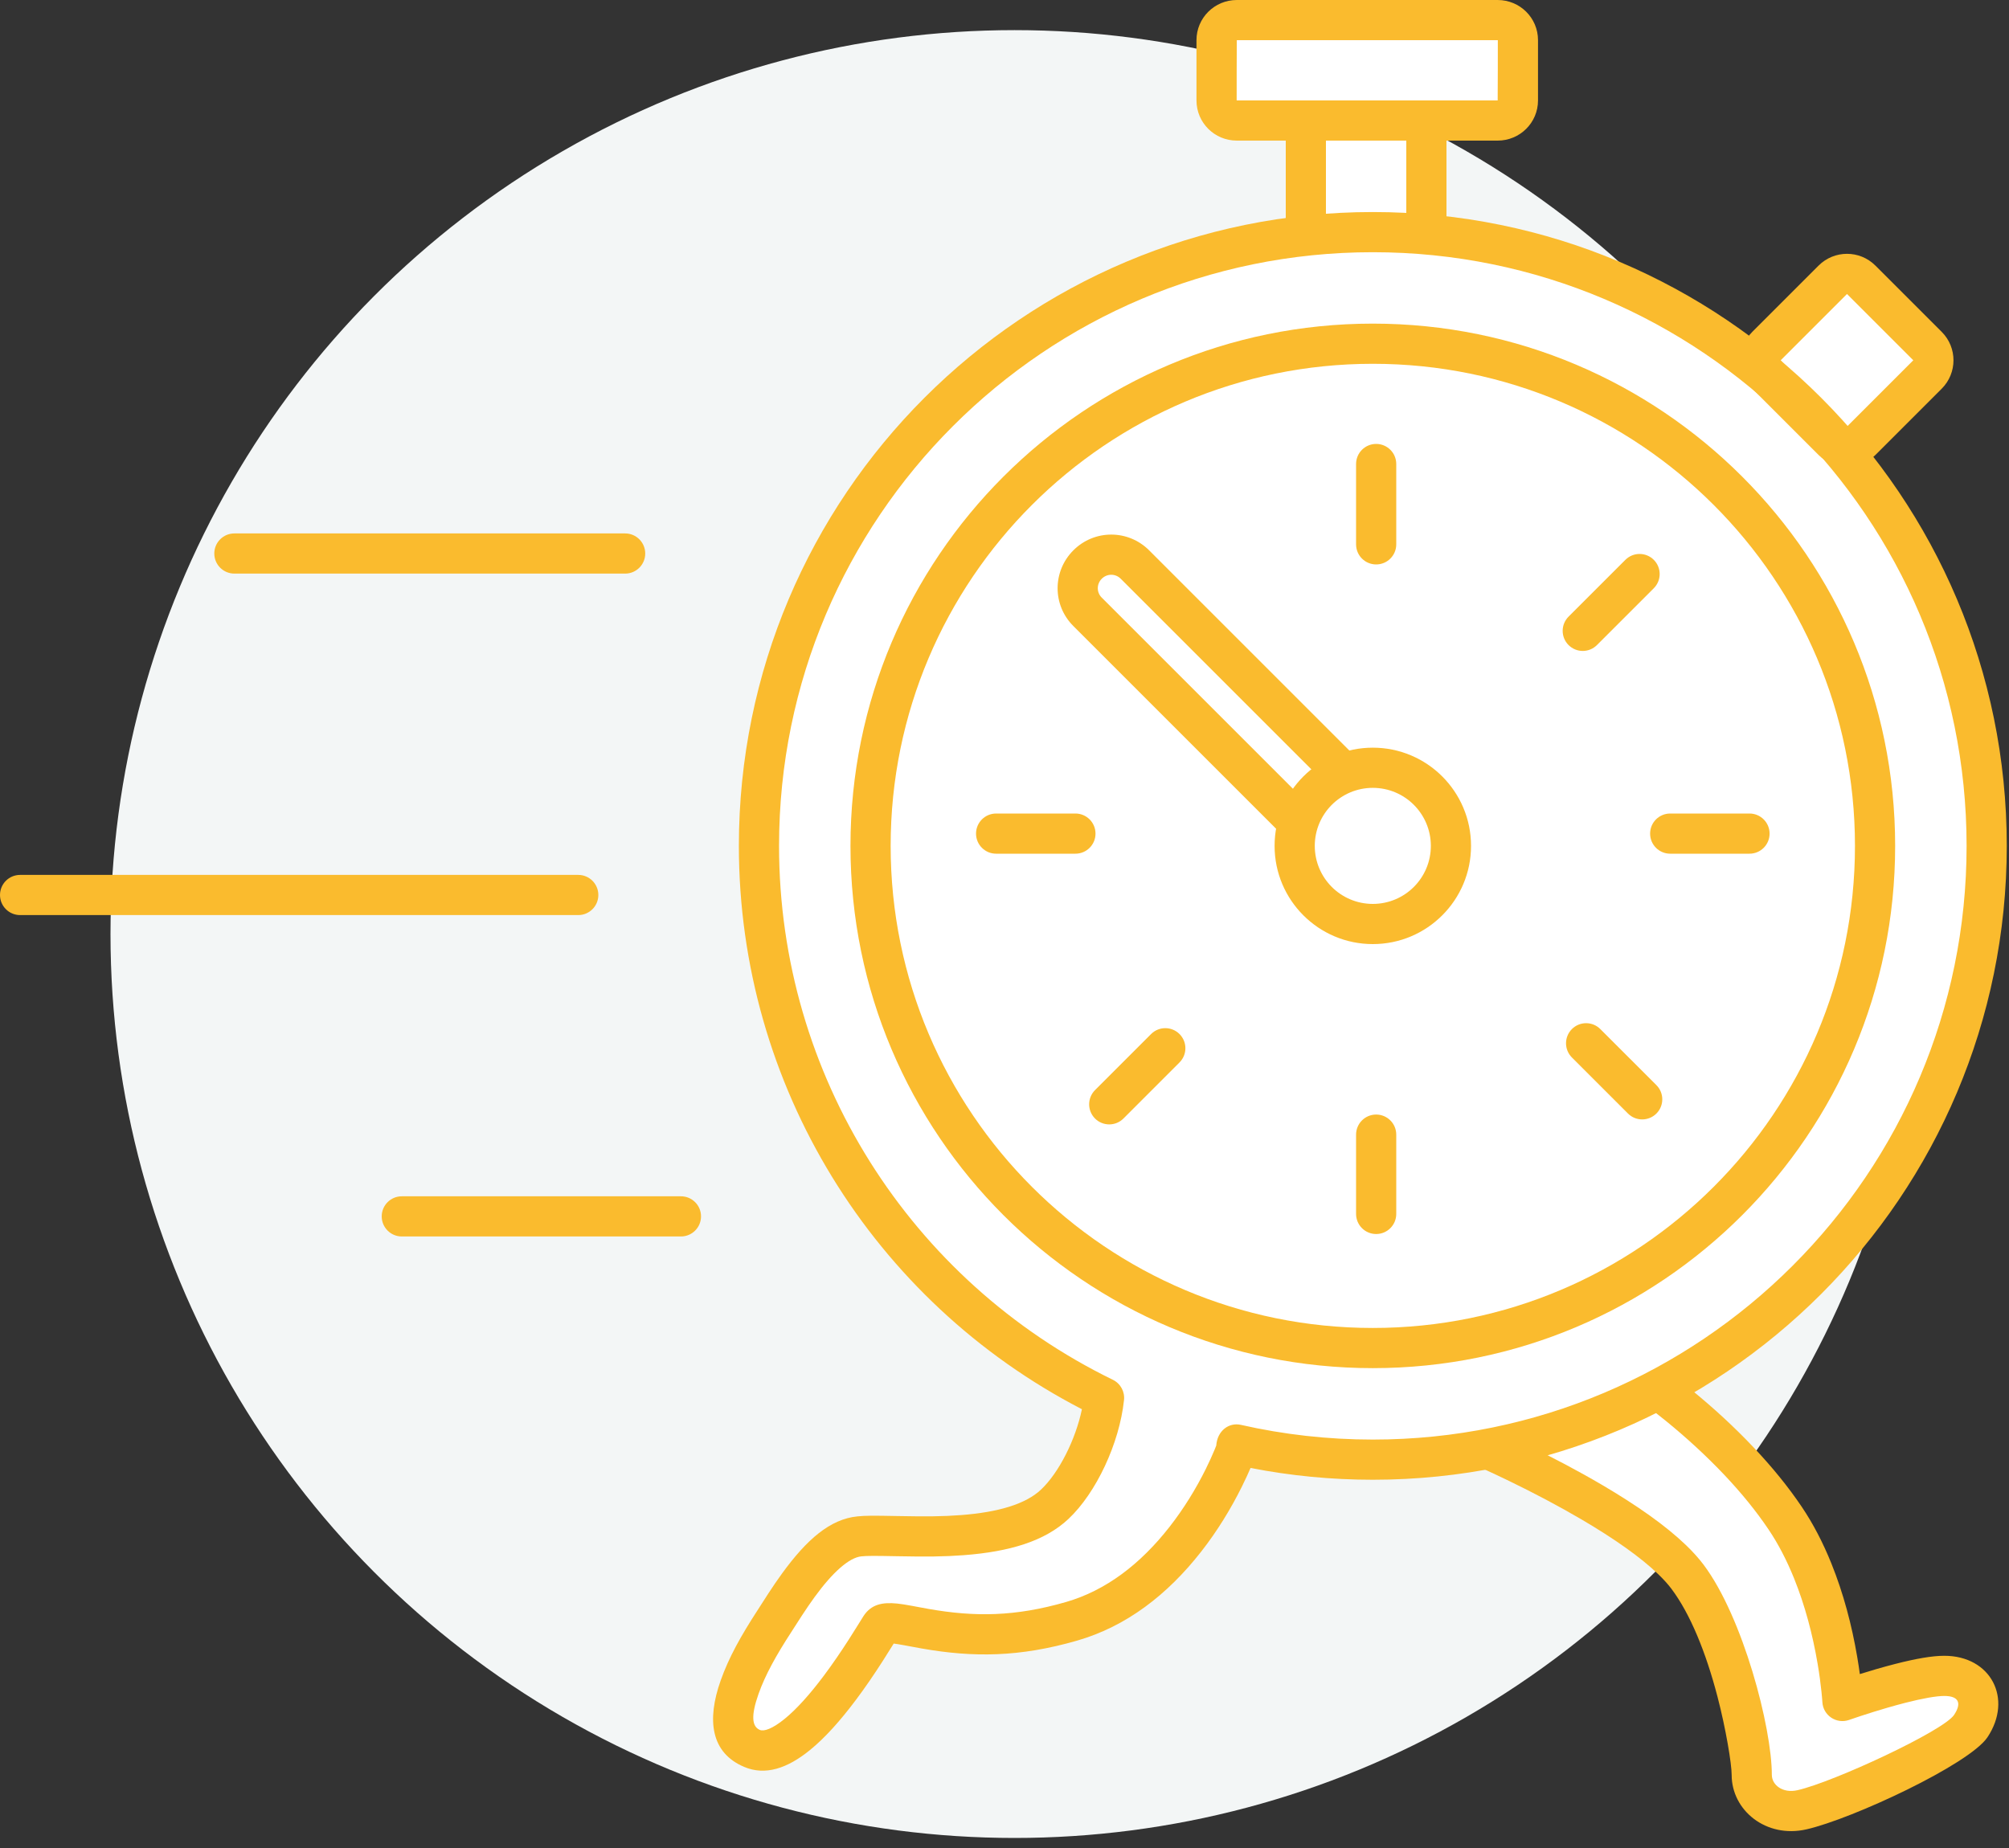 <?xml version="1.0" encoding="UTF-8" standalone="no"?>
<svg width="100px" height="92px" viewBox="0 0 100 92" version="1.1" xmlns="http://www.w3.org/2000/svg" xmlns:xlink="http://www.w3.org/1999/xlink">
    <rect x="0" y="0" width="100" height="92" fill="#333333" stroke="none"/>
    <!-- Generator: Sketch 43.2 (39069) - http://www.bohemiancoding.com/sketch -->
    <title>img_illustration_large_time-out</title>
    <desc>Created with Sketch.</desc>
    <defs></defs>
    <g id="Symbols" stroke="none" stroke-width="1" fill="none" fill-rule="evenodd">
        <g id="Img-/-Feature-illustration-/-Time-out" transform="translate(0, -4)">
            <g id="img_illustration_large_time-out">
                <rect id="Bound" x="0" y="0" width="100" height="100"></rect>
                <circle id="Background" fill="#F3F6F6" cx="50.5" cy="50.5" r="45"></circle>
                <g id="ICN" transform="translate(0, 4)">
                    <rect id="Rectangle-4-Copy-2" fill="#FFFFFF" x="65" y="6" width="6" height="6"></rect>
                    <rect id="Rectangle-4-Copy-2" fill="#FFFFFF" x="60.556" y="1" width="15" height="5" rx="1"></rect>
                    <rect id="Rectangle-4-Copy-3" fill="#FFFFFF" transform="translate(91.936, 17.936) rotate(-315) translate(-91.936, -17.936) " x="88.603" y="14.603" width="6.667" height="6.667" rx="1"></rect>
                    <path d="M73.861,72.042 C73.861,72.042 81.708,75.444 84,78.5 C86.292,81.556 87.195,87.389 87.195,88.361 C87.195,89.333 88.167,90.444 89.694,90.097 C91.222,89.75 97.264,87.181 98.097,85.931 C98.93,84.681 98.306,83.431 96.778,83.431 C95.251,83.431 91.708,84.681 91.708,84.681 C91.708,84.681 91.431,79.403 88.861,75.583 C86.292,71.764 82.229,68.951 82.229,68.951" id="Path-13" fill="#FFFFFF"></path>
                    <path d="M92.445,82.488 C92.176,80.903 91.758,79.317 91.155,77.826 C90.744,76.808 90.258,75.868 89.691,75.025 C89.014,74.019 88.208,73.032 87.301,72.071 C86.318,71.03 85.269,70.071 84.219,69.216 C83.851,68.916 83.508,68.65 83.2,68.42 C83.012,68.281 82.876,68.183 82.798,68.129 C82.344,67.815 81.721,67.928 81.407,68.382 C81.093,68.836 81.206,69.459 81.66,69.774 C81.719,69.814 81.837,69.899 82.005,70.024 C82.291,70.237 82.61,70.485 82.955,70.766 C83.942,71.57 84.928,72.471 85.847,73.443 C86.683,74.329 87.42,75.233 88.031,76.142 C88.517,76.863 88.939,77.68 89.301,78.575 C89.844,79.92 90.227,81.371 90.473,82.823 C90.56,83.332 90.623,83.804 90.666,84.226 C90.692,84.475 90.705,84.648 90.71,84.733 C90.745,85.4 91.411,85.846 92.041,85.624 C92.145,85.587 92.339,85.521 92.598,85.435 C93.033,85.292 93.491,85.149 93.949,85.016 C94.256,84.927 94.552,84.846 94.835,84.773 C95.694,84.553 96.381,84.431 96.778,84.431 C97.488,84.431 97.666,84.775 97.265,85.376 C96.738,86.168 91.286,88.71 89.473,89.122 C88.727,89.292 88.195,88.855 88.195,88.361 C88.195,86.003 86.762,80.516 84.8,77.9 C84.558,77.578 84.266,77.253 83.925,76.925 C82.917,75.955 81.492,74.951 79.748,73.926 C78.546,73.22 77.262,72.545 75.979,71.923 C75.53,71.705 75.113,71.509 74.738,71.339 C74.512,71.235 74.348,71.163 74.259,71.124 C73.752,70.904 73.163,71.137 72.944,71.644 C72.724,72.151 72.957,72.739 73.463,72.959 C73.542,72.993 73.694,73.061 73.909,73.159 C74.27,73.323 74.672,73.512 75.106,73.722 C76.345,74.323 77.583,74.974 78.735,75.651 C80.355,76.603 81.664,77.524 82.537,78.366 C82.805,78.624 83.027,78.869 83.2,79.1 C84.128,80.337 84.908,82.238 85.489,84.464 C85.908,86.068 86.195,87.809 86.195,88.361 C86.195,90.126 87.906,91.529 89.916,91.072 C92.197,90.554 98.031,87.833 98.929,86.485 C100.207,84.567 99.1,82.431 96.778,82.431 C96.169,82.431 95.35,82.577 94.339,82.836 C94.035,82.914 93.718,83.001 93.392,83.095 C93.117,83.175 92.844,83.258 92.575,83.342 C92.539,83.07 92.496,82.784 92.445,82.488 Z" id="Path-13" fill="#FABB2E" fill-rule="nonzero"></path>
                    <path d="M66,11 L70,11 L70,7 L66,7 L66,11 Z M72,5 L72,13 L64,13 L64,5 L72,5 Z" id="Rectangle-4-Copy-2" fill="#FABB2E" fill-rule="nonzero"></path>
                    <path d="M61.546,71.91 C63.729,72.405 66.001,72.667 68.333,72.667 C85.209,72.667 98.889,58.986 98.889,42.111 C98.889,25.236 85.209,11.556 68.333,11.556 C51.458,11.556 37.778,25.236 37.778,42.111 C37.778,54.189 44.785,64.629 54.955,69.59 C54.955,69.595 54.954,69.601 54.953,69.606 C54.744,71.549 53.684,73.775 52.5,74.889 C50.138,77.111 44.548,76.311 42.778,76.486 C41.008,76.661 39.374,79.435 38.542,80.716 C37.71,81.997 35.139,86.069 37.431,87.042 C39.722,88.014 43.29,81.815 43.819,81 C44.349,80.185 47.569,82.376 53.333,80.716 C59.097,79.056 61.528,72.181 61.528,72.181 L61.546,71.91 Z" id="Combined-Shape" fill="#FFFFFF"></path>
                    <path d="M61.813,74.015 C61.268,75.114 60.597,76.213 59.792,77.243 C58.104,79.402 56.054,80.973 53.61,81.677 C50.754,82.5 48.45,82.52 45.882,82.068 C45.658,82.029 44.934,81.893 45.028,81.911 C44.778,81.865 44.613,81.838 44.485,81.823 C44.323,82.082 44.087,82.46 43.944,82.683 C43.502,83.373 43.061,84.017 42.603,84.628 C41.82,85.672 41.061,86.519 40.318,87.123 C39.196,88.036 38.095,88.41 37.04,87.962 C35.379,87.258 35.173,85.634 35.872,83.661 C36.276,82.519 36.878,81.442 37.703,80.171 C37.748,80.103 38.11,79.536 38.235,79.344 C38.481,78.967 38.703,78.642 38.931,78.328 C40.159,76.64 41.321,75.625 42.68,75.491 C43.097,75.45 43.435,75.45 44.671,75.474 C46.103,75.502 46.914,75.497 47.824,75.427 C49.701,75.285 51.054,74.876 51.814,74.161 C52.705,73.323 53.536,71.682 53.854,70.156 C43.468,64.786 36.778,54.05 36.778,42.111 C36.778,24.683 50.906,10.556 68.333,10.556 C85.761,10.556 99.889,24.683 99.889,42.111 C99.889,59.539 85.761,73.667 68.333,73.667 C66.273,73.667 64.237,73.469 62.247,73.08 C62.134,73.344 61.99,73.659 61.813,74.015 Z M61.768,70.935 C63.905,71.42 66.103,71.667 68.333,71.667 C84.656,71.667 97.889,58.434 97.889,42.111 C97.889,25.788 84.656,12.556 68.333,12.556 C52.01,12.556 38.778,25.788 38.778,42.111 C38.778,53.53 45.311,63.773 55.394,68.691 C55.779,68.879 56.001,69.291 55.947,69.716 C55.716,71.859 54.566,74.318 53.185,75.617 C52.012,76.721 50.268,77.247 47.976,77.422 C46.984,77.497 46.124,77.503 44.632,77.474 C43.508,77.452 43.177,77.452 42.876,77.481 C42.276,77.541 41.458,78.255 40.549,79.505 C40.343,79.788 40.139,80.087 39.91,80.437 C39.791,80.62 39.43,81.184 39.38,81.261 C38.636,82.407 38.094,83.377 37.757,84.328 C37.367,85.432 37.433,85.956 37.821,86.121 C38.028,86.209 38.448,86.066 39.056,85.572 C39.65,85.088 40.31,84.353 41.002,83.429 C41.428,82.86 41.843,82.255 42.261,81.603 C42.479,81.263 42.954,80.497 42.981,80.455 C43.359,79.873 43.913,79.755 44.655,79.83 C44.856,79.851 45.07,79.885 45.39,79.944 C45.307,79.928 46.017,80.062 46.228,80.099 C48.519,80.501 50.527,80.484 53.057,79.755 C55.049,79.181 56.767,77.864 58.216,76.011 C58.931,75.096 59.533,74.111 60.022,73.126 C60.192,72.782 60.336,72.463 60.454,72.18 C60.489,72.094 60.518,72.023 60.54,71.966 C60.591,71.229 61.169,70.799 61.768,70.935 Z" id="Combined-Shape" fill="#FABB2E" fill-rule="nonzero"></path>
                    <path d="M68.333,68.111 C53.974,68.111 42.333,56.471 42.333,42.111 C42.333,27.752 53.974,16.111 68.333,16.111 C82.693,16.111 94.333,27.752 94.333,42.111 C94.333,56.471 82.693,68.111 68.333,68.111 Z M68.333,66.111 C81.588,66.111 92.333,55.366 92.333,42.111 C92.333,28.856 81.588,18.111 68.333,18.111 C55.078,18.111 44.333,28.856 44.333,42.111 C44.333,55.366 55.078,66.111 68.333,66.111 Z" id="Oval" fill="#FABB2E" fill-rule="nonzero"></path>
                    <path d="M61.556,5 C61.556,5 74.548,5 74.548,5 C74.555,5 74.556,2 74.556,2 C74.556,2 61.563,2 61.563,2 C61.556,2 61.556,5 61.556,5 Z M59.556,2 C59.556,0.893 60.454,0 61.563,0 L74.548,0 C75.656,0 76.556,0.89 76.556,2 L76.556,5 C76.556,6.107 75.657,7 74.548,7 L61.563,7 C60.455,7 59.556,6.11 59.556,5 L59.556,2 Z" id="Rectangle-4-Copy-2" fill="#FABB2E" fill-rule="nonzero"></path>
                    <path d="M88.636,17.936 L91.936,21.236 L95.236,17.936 L91.936,14.636 L88.636,17.936 Z M93.349,13.221 L96.652,16.523 C97.432,17.304 97.431,18.569 96.652,19.349 L93.349,22.652 C92.569,23.432 91.303,23.431 90.523,22.652 L87.221,19.349 C86.441,18.569 86.441,17.303 87.221,16.523 L90.523,13.221 C91.304,12.441 92.569,12.441 93.349,13.221 Z" id="Rectangle-4-Copy-3" fill="#FABB2E" fill-rule="nonzero"></path>
                    <g id="Group-3" transform="translate(48.444, 21.667)" fill-rule="nonzero" fill="#FABB2E">
                        <path d="M5.086,18.833 L1.139,18.833 C0.587,18.833 0.139,19.281 0.139,19.833 C0.139,20.386 0.587,20.833 1.139,20.833 L5.086,20.833 C5.639,20.833 6.086,20.386 6.086,19.833 C6.086,19.281 5.639,18.833 5.086,18.833 Z" id="Path-6-Copy-21"></path>
                        <path d="M38.639,18.833 L34.692,18.833 C34.139,18.833 33.692,19.281 33.692,19.833 C33.692,20.386 34.139,20.833 34.692,20.833 L38.639,20.833 C39.191,20.833 39.639,20.386 39.639,19.833 C39.639,19.281 39.191,18.833 38.639,18.833 Z" id="Path-6-Copy-22"></path>
                        <path d="M21.056,5.433 L21.056,1.433 C21.056,0.881 20.608,0.433 20.056,0.433 C19.503,0.433 19.056,0.881 19.056,1.433 L19.056,5.433 C19.056,5.986 19.503,6.433 20.056,6.433 C20.608,6.433 21.056,5.986 21.056,5.433 Z" id="Path-6-Copy-24"></path>
                        <path d="M21.056,38.767 L21.056,34.819 C21.056,34.267 20.608,33.819 20.056,33.819 C19.503,33.819 19.056,34.267 19.056,34.819 L19.056,38.767 C19.056,39.319 19.503,39.767 20.056,39.767 C20.608,39.767 21.056,39.319 21.056,38.767 Z" id="Path-6-Copy-24"></path>
                        <path d="M34.005,32.355 L31.213,29.564 C30.823,29.173 30.19,29.173 29.799,29.564 C29.409,29.954 29.409,30.587 29.799,30.978 L32.59,33.769 C32.981,34.159 33.614,34.159 34.005,33.769 C34.395,33.378 34.395,32.745 34.005,32.355 Z" id="Path-6-Copy-22"></path>
                        <path d="M31.046,10.446 L33.875,7.618 C34.265,7.227 34.265,6.594 33.875,6.204 C33.484,5.813 32.851,5.813 32.461,6.204 L29.632,9.032 C29.242,9.423 29.242,10.056 29.632,10.446 C30.023,10.837 30.656,10.837 31.046,10.446 Z" id="Path-6-Copy-24"></path>
                        <path d="M7.476,34.017 L10.267,31.225 C10.658,30.835 10.658,30.202 10.267,29.811 C9.877,29.421 9.244,29.421 8.853,29.811 L6.062,32.602 C5.672,32.993 5.672,33.626 6.062,34.017 C6.453,34.407 7.086,34.407 7.476,34.017 Z" id="Path-6-Copy-24"></path>
                    </g>
                    <path d="M65.232,40.143 L54.837,29.748 C54.578,29.49 54.579,29.075 54.842,28.811 C55.106,28.548 55.522,28.547 55.788,28.814 L66.049,39.075 L67.463,37.661 L57.202,27.4 C56.154,26.351 54.472,26.353 53.428,27.397 C52.384,28.441 52.382,30.122 53.423,31.162 L63.818,41.557 L65.232,40.143 Z" id="Rectangle-4-Copy-2" fill="#FABB2E" fill-rule="nonzero"></path>
                    <path d="M68.333,47 C65.633,47 63.444,44.811 63.444,42.111 C63.444,39.411 65.633,37.222 68.333,37.222 C71.033,37.222 73.222,39.411 73.222,42.111 C73.222,44.811 71.033,47 68.333,47 Z M68.333,45 C69.929,45 71.222,43.707 71.222,42.111 C71.222,40.516 69.929,39.222 68.333,39.222 C66.738,39.222 65.444,40.516 65.444,42.111 C65.444,43.707 66.738,45 68.333,45 Z" id="Oval-4-Copy-2" fill="#FABB2E" fill-rule="nonzero"></path>
                    <path d="M1,45.556 L28.783,45.556 C29.336,45.556 29.783,45.108 29.783,44.556 C29.783,44.003 29.336,43.556 28.783,43.556 L1,43.556 C0.448,43.556 0,44.003 0,44.556 C0,45.108 0.448,45.556 1,45.556 Z" id="Path-9" fill="#FABB2E" fill-rule="nonzero"></path>
                    <path d="M11.667,28.556 L31.117,28.556 C31.669,28.556 32.117,28.108 32.117,27.556 C32.117,27.003 31.669,26.556 31.117,26.556 L11.667,26.556 C11.114,26.556 10.667,27.003 10.667,27.556 C10.667,28.108 11.114,28.556 11.667,28.556 Z" id="Path-9" fill="#FABB2E" fill-rule="nonzero"></path>
                    <path d="M20,61.556 L33.894,61.556 C34.447,61.556 34.894,61.108 34.894,60.556 C34.894,60.003 34.447,59.556 33.894,59.556 L20,59.556 C19.448,59.556 19,60.003 19,60.556 C19,61.108 19.448,61.556 20,61.556 Z" id="Path-9" fill="#FABB2E" fill-rule="nonzero"></path>
                </g>
            </g>
        </g>
    </g>
</svg>